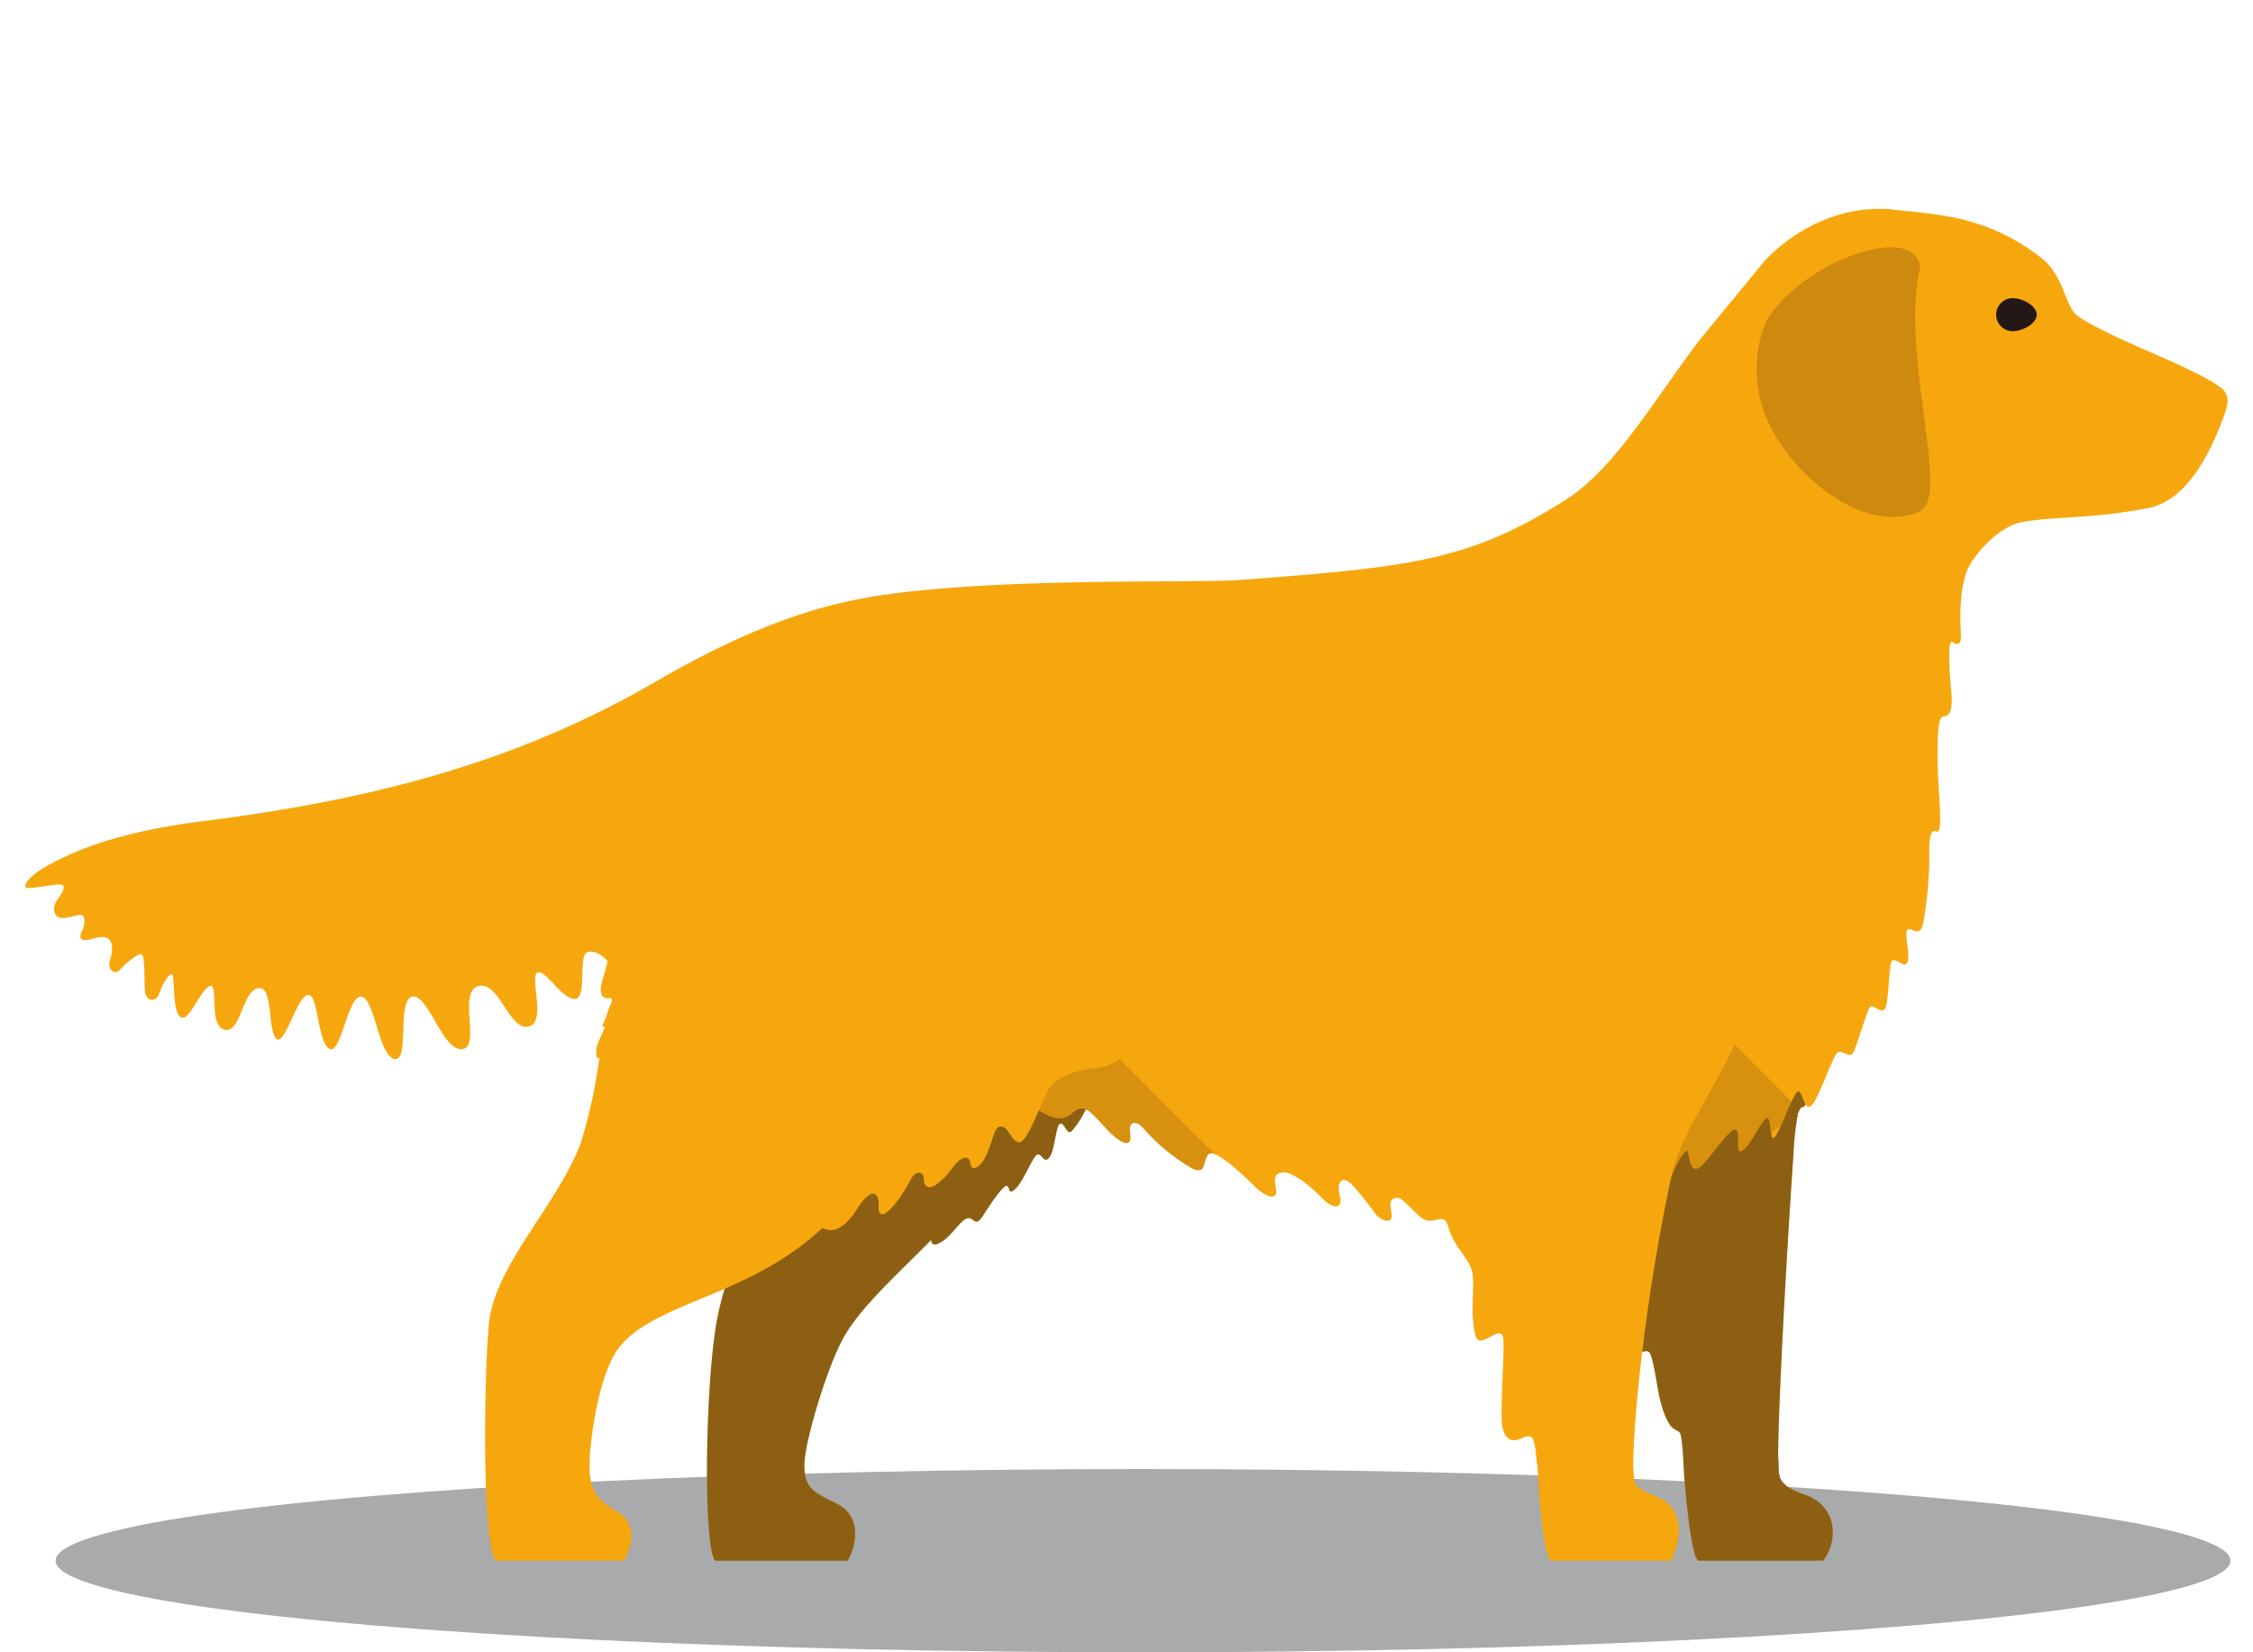 <svg xmlns="http://www.w3.org/2000/svg" xmlns:xlink="http://www.w3.org/1999/xlink" viewBox="0 0 300 220"><defs><style>.cls-1{fill:#f7a70e;}.cls-2{isolation:isolate;}.cls-3{fill:#a9aaab;}.cls-3,.cls-5,.cls-8{mix-blend-mode:multiply;}.cls-4{clip-path:url(#clip-path);}.cls-5,.cls-8{fill:#241916;}.cls-5{opacity:0.5;}.cls-6{clip-path:url(#clip-path-2);}.cls-7{clip-path:url(#clip-path-3);}.cls-8{opacity:0.15;}.cls-10,.cls-9{fill:#231815;}.cls-10{opacity:0.2;}</style><clipPath id="clip-path"><path class="cls-1" d="M114.4,115c-10.1,9.9-4.6,30.4-9.6,39.9-4.2,7.9-7.7,12.4-9.3,20.7s-1.9,30.1-.3,32.2h17.7c1.4-2.6,1.6-6.1-1.5-7.6s-4.3-2.1-4.3-5.1,2.9-12.6,5-16.6,6.4-7.9,11.9-13.4c0,.5.3,1,1.6.1s2.4-2.9,3.3-3,.9,1.4,2.1-.5,2.7-4,3.1-3.8.1,1.4,1.2.3,2.3-4.5,2.9-4.5.9,1.4,1.6.3.8-4.3,1.4-4.4.9,1.8,1.6.9a13.4,13.4,0,0,0,3.1-8.3C150.4,146.8,128.5,101.2,114.4,115Z"/></clipPath><clipPath id="clip-path-2"><path class="cls-1" d="M215.3,146.4c-.3,3.7-1.6,22.3-.3,23.3s2.7-2.9,3.4-1.8-2.3,8.2-1.3,10.8,2.2.3,2.7,1.7.8,3.9,1.2,5.8c1.2,4.8,2.3,3.9,2.7,4.6s.5,5.4.6,6.3c.5,5.9,1.2,10.7,1.9,10.7h16.6c2.2-3.1,1.6-7.4-2.5-8.8s-3.3-2.7-3.5-4.6.7-21.7,2-40.6a39.2,39.2,0,0,1,.6-5.5c.1-.3.4-1,.7-.9s.9-1.9,1-2.7.3-1.8.9-1.5,1-2.2,1.3-3.7S215.3,146.4,215.3,146.4Z"/></clipPath><clipPath id="clip-path-3"><path class="cls-1" d="M295.7,51.6c-3.7-2.8-14.5-6.4-19-9.5-1.7-1.1-1.8-5.2-4.7-7.6a27.2,27.2,0,0,0-10-5.1c-3-.9-8.4-1.3-10-1.5-6-.6-12.3,1.9-17,6.8l-8.8,10.7c-6.3,8.4-11.3,17.1-17.8,21.2-12.8,8.1-20.6,8.9-43,10.6-6.6.5-31.5-.4-48.4,2.1-6.2,1-15.1,3-29.6,11.4-19,11.1-38.8,15.9-60.1,18.6-10.6,1.3-16.6,3.6-20.5,5.7-2.2,1.1-3.7,2.6-3.4,3.1s4.7-.7,5-.2-.3,1.2-.9,2.1-.4,2.5,1.3,2.2,2.1-.7,2.4,0a2.8,2.8,0,0,1-.3,1.8c-.5,1.1,0,1.4,1.4,1s2-.3,2.4.3.2,1.8-.1,2.7.6,2,1.4,1.1,2.5-2.3,2.9-2,.3,3.3.4,4.8,1.5,1.6,1.9.4,1.3-2.7,1.7-2.6,0,4.8,1.1,5.7,2.6-3.5,3.9-4.1-.2,5.3,2,5.8,2.3-5,4.4-5.5,1.3,5.1,2.4,6.6,2.7-5.2,4.2-5.7,1.3,6,2.9,7.1,2.5-7.1,4.3-6.9,2.3,7.8,4.4,8.3.3-7.9,2.4-8.3,4,7.2,6.6,7-.6-7.7,2.2-8.4,4,5.8,6.6,5.4.1-6.9,1.3-7.2,2.9,3.2,4.8,3.5.5-5.7,1.8-6.2,3.3,1.2,4,3.5,1.8-4.2,2.5-5.5l11.4-2c8-1.5,24.5,10.8,37.1,15l1.5.6c.4,2.1.7,7.8,3.3,9.3s3.2,1.3,4,1,1.1-1.1,2.1-1.1,2.2,1.7,3.7,3.2,3,2.1,2.7.2.9-1.8,1.8-.7a26.4,26.4,0,0,0,6.3,5.2c2.1,1.1,1.5-.9,2.3-1.8s4.6,2.7,6.1,4.2,3.2,2.1,2.9.4-.1-2.1,1-2.2,3.5,1.7,5,3.3,3,1.7,2.5-.2.4-2.7,1.6-1.5a39.6,39.6,0,0,1,3.2,4c.7.8,2.3,1.4,2.1,0s-.3-2,.5-2.2,1.5.9,3.3,2.5,3.1-1.1,3.8,1.5,3,4.3,3.2,6.2-.2,4.1.1,6.6.6,2.6,2.4,1.6,1.6.2,1.6,1.9-.4,8.2-.2,9.8.9,2.7,2.6,1.9,1.6.3,1.9,1.7a15.9,15.9,0,0,0,.8,4.3c1,2.6,3.7-.9,4.2.5s-1,2.5.4,3.9,2.8-2.4,3.5-3.8,6.9-42.8,11.3-44.9c.3,1.1.4,2.9,1.5,2.3s4.1-5.4,4.9-5.1-.2,3.5.9,2.8,2.5-3.9,3.2-4.3.4,2.9,1,2.6,2.4-5.5,3.1-6.1.9,2.8,1.9,1.8,2.8-6.4,3.4-7,1.7.9,2.2-.1,1.8-5.5,2.2-6,1.5,1,2,.2.5-5.6.9-6.3,1.7,1.1,2.1.1-.5-3.8,0-4.3,1.6,1.3,2.1-.9a57,57,0,0,0,.8-8c0-1.2-.2-4.8.9-4.2s.2-5.1.2-10c0-2.4,0-5.3.8-5.3s1.3-.9,1-3.6c-.1-1-.6-6.9.2-6.3s1.2.1,1.1-1.2c-.2-3.1,0-6.8,1.1-8.9s4.1-5.2,6.7-5.8c4.2-.9,8.8-.4,16.9-1.9,6-1,9.1-9,10.4-12.5C296.8,53.5,296.8,52.4,295.7,51.6Z"/></clipPath></defs><title>fullDog</title><g class="cls-2"><g id="Layer_1" data-name="Layer 1"><ellipse class="cls-3" cx="152.2" cy="207.8" rx="144.8" ry="12.2"/><path class="cls-1" d="M114.4,115c-10.1,9.9-4.6,30.4-9.6,39.9-4.2,7.9-7.7,12.4-9.3,20.7s-1.9,30.1-.3,32.2h17.7c1.4-2.6,1.6-6.1-1.5-7.6s-4.3-2.1-4.3-5.1,2.9-12.6,5-16.6,6.4-7.9,11.9-13.4c0,.5.3,1,1.6.1s2.4-2.9,3.3-3,.9,1.4,2.1-.5,2.7-4,3.1-3.8.1,1.4,1.2.3,2.3-4.5,2.9-4.5.9,1.4,1.6.3.8-4.3,1.4-4.4.9,1.8,1.6.9a13.4,13.4,0,0,0,3.1-8.3C150.4,146.8,128.5,101.2,114.4,115Z"/><g class="cls-4"><polygon class="cls-5" points="100.2 127.2 89.7 210.4 121.8 208.6 156.3 127.8 100.2 127.2"/></g><path class="cls-1" d="M215.3,146.4c-.3,3.7-1.6,22.3-.3,23.3s2.7-2.9,3.4-1.8-2.3,8.2-1.3,10.8,2.2.3,2.7,1.7.8,3.9,1.2,5.8c1.2,4.8,2.3,3.9,2.7,4.6s.5,5.4.6,6.3c.5,5.9,1.2,10.7,1.9,10.7h16.6c2.2-3.1,1.6-7.4-2.5-8.8s-3.3-2.7-3.5-4.6.7-21.7,2-40.6a39.2,39.2,0,0,1,.6-5.5c.1-.3.4-1,.7-.9s.9-1.9,1-2.7.3-1.8.9-1.5,1-2.2,1.3-3.7S215.3,146.4,215.3,146.4Z"/><g class="cls-6"><polygon class="cls-5" points="190.2 129.1 221 211.1 250.6 209.8 251.2 97 190.2 129.1"/></g><path class="cls-1" d="M295.7,51.6c-3.7-2.8-14.5-6.4-19-9.5-1.7-1.1-1.8-5.2-4.7-7.6a27.2,27.2,0,0,0-10-5.1c-3-.9-8.4-1.3-10-1.5-6-.6-12.3,1.9-17,6.8l-8.8,10.7c-6.3,8.4-11.3,17.1-17.8,21.2-12.8,8.1-20.6,8.9-43,10.6-6.6.5-31.5-.4-48.4,2.1-6.2,1-15.1,3-29.6,11.4-19,11.1-38.8,15.9-60.1,18.6-10.6,1.3-16.6,3.6-20.5,5.7-2.2,1.1-3.7,2.6-3.4,3.1s4.7-.7,5-.2-.3,1.2-.9,2.1-.4,2.5,1.3,2.2,2.1-.7,2.4,0a2.8,2.8,0,0,1-.3,1.8c-.5,1.1,0,1.4,1.4,1s2-.3,2.4.3.2,1.8-.1,2.7.6,2,1.4,1.1,2.5-2.3,2.9-2,.3,3.3.4,4.8,1.5,1.6,1.9.4,1.3-2.7,1.7-2.6,0,4.8,1.1,5.7,2.6-3.5,3.9-4.1-.2,5.3,2,5.8,2.3-5,4.4-5.5,1.3,5.1,2.4,6.6,2.7-5.2,4.2-5.7,1.3,6,2.9,7.1,2.5-7.1,4.3-6.9,2.3,7.8,4.4,8.3.3-7.9,2.4-8.3,4,7.2,6.6,7-.6-7.7,2.2-8.4,4,5.8,6.6,5.4.1-6.9,1.3-7.2,2.9,3.2,4.8,3.5.5-5.7,1.8-6.2,3.3,1.2,4,3.5,1.8-4.2,2.5-5.5l11.4-2c8-1.5,24.5,10.8,37.1,15l1.5.6c.4,2.1.7,7.8,3.3,9.3s3.2,1.3,4,1,1.1-1.1,2.1-1.1,2.2,1.7,3.7,3.2,3,2.1,2.7.2.9-1.8,1.8-.7a26.4,26.4,0,0,0,6.3,5.2c2.1,1.1,1.5-.9,2.3-1.8s4.6,2.7,6.1,4.2,3.2,2.1,2.9.4-.1-2.1,1-2.2,3.5,1.7,5,3.3,3,1.7,2.5-.2.4-2.7,1.6-1.5a39.6,39.6,0,0,1,3.2,4c.7.8,2.3,1.4,2.1,0s-.3-2,.5-2.2,1.5.9,3.3,2.5,3.1-1.1,3.8,1.5,3,4.3,3.2,6.2-.2,4.1.1,6.6.6,2.6,2.4,1.6,1.6.2,1.6,1.9-.4,8.2-.2,9.8.9,2.7,2.6,1.9,1.6.3,1.9,1.7a15.9,15.9,0,0,0,.8,4.3c1,2.6,3.7-.9,4.2.5s-1,2.5.4,3.9,2.8-2.4,3.5-3.8,6.9-42.8,11.3-44.9c.3,1.1.4,2.9,1.5,2.3s4.1-5.4,4.9-5.1-.2,3.5.9,2.8,2.5-3.9,3.2-4.3.4,2.9,1,2.6,2.4-5.5,3.1-6.1.9,2.8,1.9,1.8,2.8-6.4,3.4-7,1.7.9,2.2-.1,1.8-5.5,2.2-6,1.5,1,2,.2.5-5.6.9-6.3,1.7,1.1,2.1.1-.5-3.8,0-4.3,1.6,1.3,2.1-.9a57,57,0,0,0,.8-8c0-1.2-.2-4.8.9-4.2s.2-5.1.2-10c0-2.4,0-5.3.8-5.3s1.3-.9,1-3.6c-.1-1-.6-6.9.2-6.3s1.2.1,1.1-1.2c-.2-3.1,0-6.8,1.1-8.9s4.1-5.2,6.7-5.8c4.2-.9,8.8-.4,16.9-1.9,6-1,9.1-9,10.4-12.5C296.8,53.5,296.8,52.4,295.7,51.6Z"/><g class="cls-7"><path class="cls-8" d="M144,135.9l28.8,28.8-53.2-4.1Zm65.8,5.2,13,19.5,17-12.7L221.9,130Z"/></g><path class="cls-9" d="M271.2,41.9c0,1.2-1.9,2.2-3.2,2.2a2.2,2.2,0,1,1,0-4.4C269.3,39.7,271.2,40.7,271.2,41.9Z"/><path class="cls-10" d="M235,43.2c1.8-4,8.9-9.3,15.6-10.2,3.5-.5,5.4,1.2,5,3-2.5,11.6,4.2,30.3,0,32.1-7.8,3.4-17.9-5.7-20.6-13A16.8,16.8,0,0,1,235,43.2Z"/><path class="cls-1" d="M129.9,96.2c-2-1.6-25.5-5.5-36.9,3.4-7.2,5.6-11.7,23.8-11.7,23.8.4,2.2-.7,5.8-1.1,7.2s-.2,2.4.8,2.3.2.8-.1,1.9-1,2.1-.5,1.9-1,2.1-1,3.2,0,.9.4,1a69.3,69.3,0,0,1-2.5,11.4c-3.2,8.3-11.5,16.3-12.2,24s-.9,28.9.9,31.5H83.1c1.3-2.5,1.7-5.1-1.2-6.7s-3.4-3.4-3.4-6.1,1.1-11.7,3.8-15.4c4.7-6.3,17.3-6.8,27.2-16.1,1.3.7,2.9.2,4.6-2.5s3-2.7,2.9-.3,2.3.1,4.3-3.7c.6-1.1,1.7-1.2,1.7,0s.9,1.5,2.2.3a10.1,10.1,0,0,0,1.7-1.9c1-1.4,2.2-1.7,2.3-.5s1.5.7,2.4-1.7.9-3.3,1.8-3.2,1.3,2,2.3,2.1,2.8-4.8,3.7-6.7,3.7-2.9,6.5-3.2C160.4,140.7,141.8,105.6,129.9,96.2Z"/><path class="cls-1" d="M202.6,124.9c.8,5.5,2.5,10.9,2.3,17.7-.5,15.9-1,37-.1,53.9.3,6.3,1.1,11.3,1.8,11.3h15.9c1.3-2.6,2-6.8-1.7-8.4s-3.1-1.7-3.3-3.6.6-18,5-39c2-9.3,11.5-17.1,12.3-32.5,1.3-25.1-8.3-33.4-12.6-34.7s-10.4-2.2-14,1.1S200.6,110.3,202.6,124.9Z"/></g></g></svg>